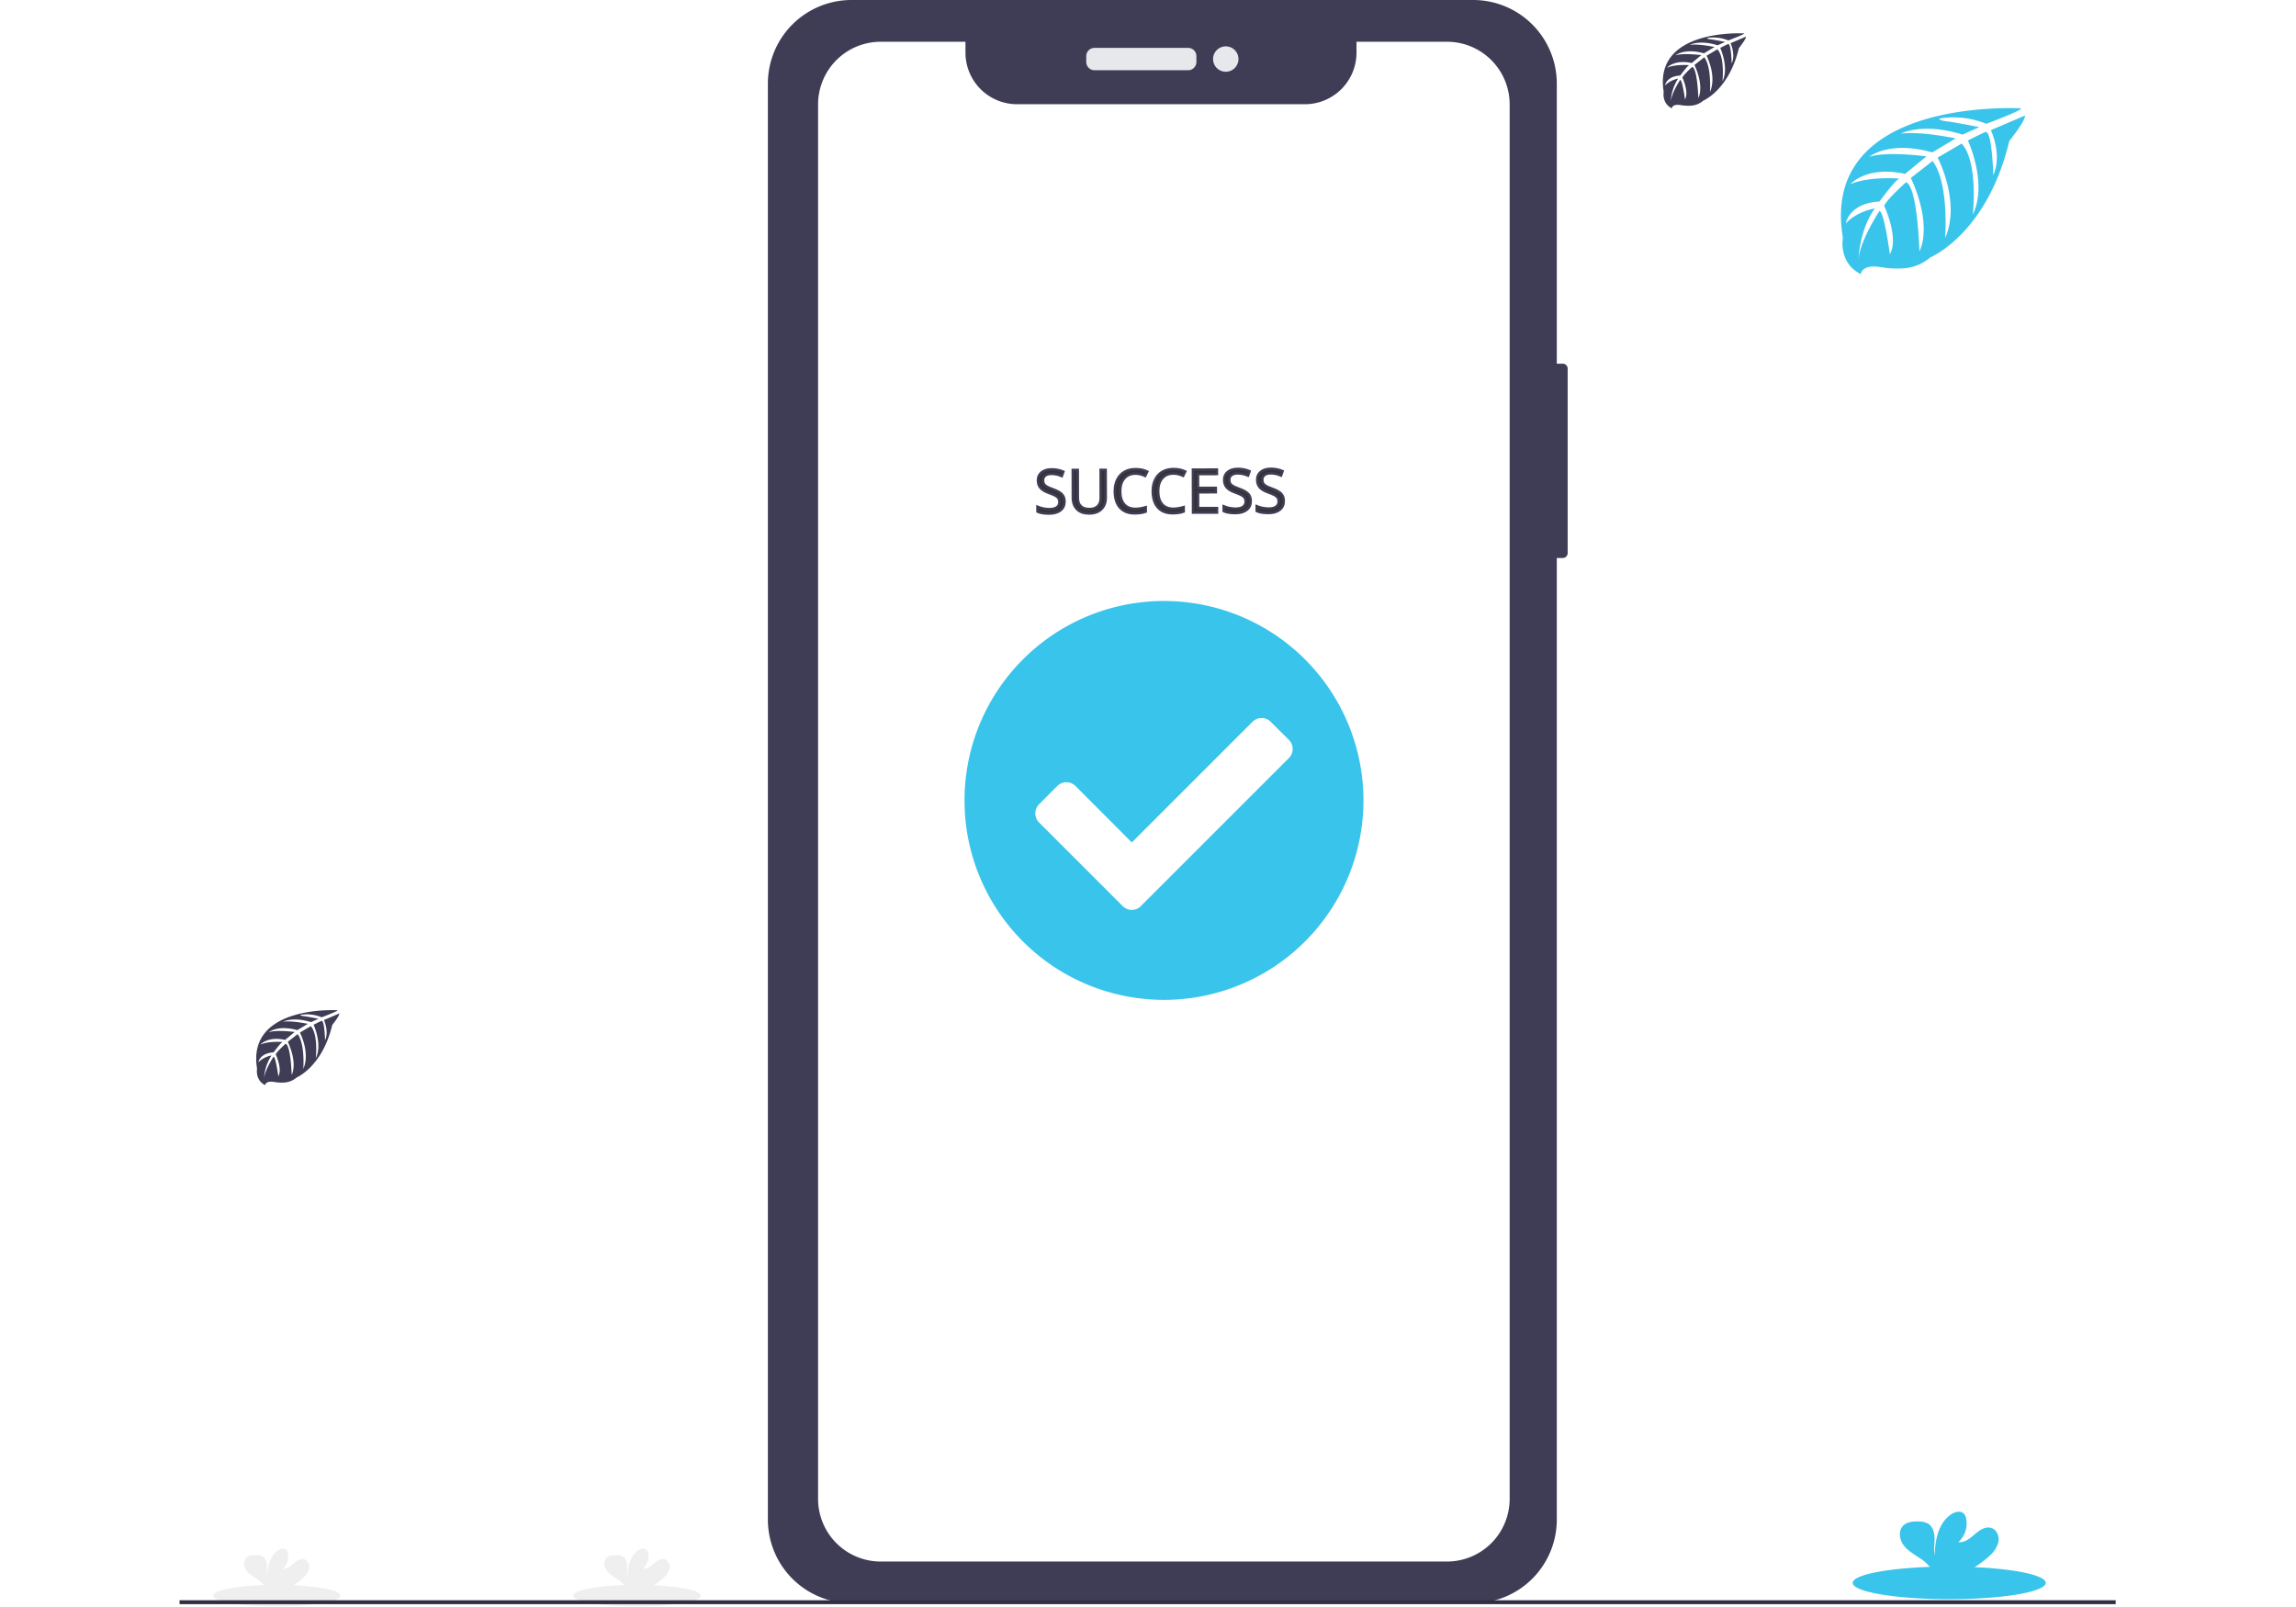 <?xml version="1.0" encoding="utf-8"?>
<svg id="master-artboard" viewBox="0 0 1400 980" version="1.1" xmlns="http://www.w3.org/2000/svg" x="0px" y="0px" style="enable-background:new 0 0 1400 980;" width="1400px" height="980px"><defs><linearGradient id="linear-gradient" x1="0.505" y1="1.007" x2="0.505" gradientUnits="objectBoundingBox">
      <stop offset="0" stop-color="gray" stop-opacity="0.251"/>
      <stop offset="0.54" stop-color="gray" stop-opacity="0.122"/>
      <stop offset="1" stop-color="gray" stop-opacity="0.102"/>
    </linearGradient><linearGradient id="gradient-1" x1="0.505" y1="1.007" x2="0.505" gradientUnits="objectBoundingBox">
      <stop offset="0" stop-color="gray" stop-opacity="0.251"/>
      <stop offset="0.54" stop-color="gray" stop-opacity="0.122"/>
      <stop offset="1" stop-color="gray" stop-opacity="0.102"/>
    </linearGradient></defs><rect id="ee-background" x="0" y="0" width="1400" height="980" style="fill: white; fill-opacity: 1; pointer-events: none;"/>


<g transform="matrix(1.308, 0, 0, 1.308, 109.5, -0)"><g id="Group_22" data-name="Group 22" transform="translate(-282 -122.601)">
    <g id="Group_2" data-name="Group 2" transform="translate(556.248 122.601)">
      <path d="M 2.29 0 H 8.704 A 2.29 2.29 0 0 1 10.994 2.29 V 88.314 A 2.29 2.29 0 0 1 8.704 90.604 H 2.29 A 2.29 2.29 0 0 1 0 88.314 V 2.29 A 2.29 2.29 0 0 1 2.29 0 Z" id="Rectangle_76" data-name="Rectangle 76" transform="translate(361.847 169.558)" fill="#3f3d56"/>
      <path d="M 38.99 0 H 328.788 A 38.99 38.99 0 0 1 367.778 38.99 V 708.465 A 38.99 38.99 0 0 1 328.788 747.455 H 38.99 A 38.99 38.99 0 0 1 0 708.465 V 38.99 A 38.99 38.99 0 0 1 38.99 0 Z" id="Rectangle_80" data-name="Rectangle 80" transform="translate(0)" fill="#3f3d56"/>
      <path id="Path_176" data-name="Path 176" d="M757.9,199H715.712v5.075a24.047,24.047,0,0,1-24.06,24.047H557.483a24.047,24.047,0,0,1-24.06-24.047V199h-39.5a29.209,29.209,0,0,0-29.209,29.209v650.15a29.209,29.209,0,0,0,29.209,29.209H757.9a29.209,29.209,0,0,0,29.209-29.209v-650.1A29.209,29.209,0,0,0,757.9,199Z" transform="translate(-441.311 -179.531)" fill="#fff"/>
      <path d="M 3.87 0 H 47.487 A 3.87 3.87 0 0 1 51.357 3.87 V 6.553 A 3.87 3.87 0 0 1 47.487 10.423 H 3.87 A 3.87 3.87 0 0 1 0 6.553 V 3.87 A 3.87 3.87 0 0 1 3.87 0 Z" id="Rectangle_81" data-name="Rectangle 81" transform="translate(148.414 22.322)" fill="#e6e8ec"/>
      <path d="M 11.838 5.919 A 5.919 5.919 0 0 1 5.919 11.838 A 5.919 5.919 0 0 1 0 5.919 A 5.919 5.919 0 0 1 5.919 0 A 5.919 5.919 0 0 1 11.838 5.919 Z" id="Ellipse_5" data-name="Ellipse 5" transform="translate(207.539 21.615)" fill="#e6e8ec"/>
      <path d="M 139.146 69.573 A 69.573 69.573 0 0 1 69.573 139.146 A 69.573 69.573 0 0 1 0 69.573 A 69.573 69.573 0 0 1 69.573 0 A 69.573 69.573 0 0 1 139.146 69.573 Z" id="Ellipse_11" data-name="Ellipse 11" transform="translate(116.562 313.331)" fill="#fff"/>
      <path id="Path_222" data-name="Path 222" d="M706.184,502.6A92.987,92.987,0,1,1,613.2,409.61,92.987,92.987,0,0,1,706.184,502.6ZM602.451,551.82l68.977-68.977a5.993,5.993,0,0,0,0-8.487l-8.487-8.425a5.981,5.981,0,0,0-8.475,0l-56.258,56.259-26.268-26.33a6.018,6.018,0,0,0-8.487,0l-8.487,8.537a6.018,6.018,0,0,0,0,8.487l39,38.986a5.993,5.993,0,0,0,8.487,0Z" transform="translate(-428.541 -129.411)" fill="#39C4EB"/>
    </g>
    
    <path d="M 89.99 7.609 A 44.995 7.609 0 0 1 44.995 15.218 A 44.995 7.609 0 0 1 0 7.609 A 44.995 7.609 0 0 1 44.995 0 A 44.995 7.609 0 0 1 89.99 7.609 Z" id="Ellipse_9" data-name="Ellipse 9" transform="translate(1061.967 852.981)" fill="#39C4EB"/>
    <path id="Path_179" data-name="Path 179" d="M921.506,843.366a13.1,13.1,0,0,0,4.286-6.479c.559-2.562-.537-5.6-3-6.591-2.753-1.052-5.7.862-7.923,2.786s-4.789,4.129-7.71,3.715A11.727,11.727,0,0,0,910.8,825.82a4.622,4.622,0,0,0-1.018-2.238c-1.522-1.634-4.3-.94-6.121.358-5.819,4.084-7.441,12-7.475,19.1-.593-2.562-.09-5.237-.112-7.833s-.727-5.6-2.954-6.971a8.885,8.885,0,0,0-4.476-1.052c-2.618-.1-5.528.168-7.318,2.081-2.238,2.372-1.634,6.356.291,8.952s4.868,4.263,7.576,6.065a16.786,16.786,0,0,1,5.4,5.159,4.656,4.656,0,0,1,.4.929h16.349a45.945,45.945,0,0,0,10.161-7Z" transform="translate(204.065 4.781)" fill="#39C4EB"/>
    <path d="M 59.388 5.022 A 29.694 5.022 0 0 1 29.694 10.044 A 29.694 5.022 0 0 1 0 5.022 A 29.694 5.022 0 0 1 29.694 0 A 29.694 5.022 0 0 1 59.388 5.022 Z" id="Ellipse_9-2" data-name="Ellipse 9" transform="translate(465.518 861.513)" fill="#efefef"/>
    <path id="Path_179-2" data-name="Path 179" d="M907.354,836.313a8.648,8.648,0,0,0,2.828-4.276,3.813,3.813,0,0,0-1.979-4.35c-1.817-.694-3.759.569-5.228,1.839s-3.161,2.725-5.088,2.452a7.739,7.739,0,0,0,2.4-7.244,3.05,3.05,0,0,0-.672-1.477c-1-1.078-2.836-.62-4.039.236-3.84,2.7-4.911,7.916-4.933,12.606-.391-1.691-.059-3.456-.074-5.169s-.48-3.692-1.95-4.6a5.864,5.864,0,0,0-2.954-.694c-1.728-.066-3.648.111-4.83,1.374-1.477,1.566-1.078,4.195.192,5.908s3.212,2.814,5,4a11.077,11.077,0,0,1,3.567,3.4,3.078,3.078,0,0,1,.266.613h10.789a30.322,30.322,0,0,0,6.705-4.623Z" transform="translate(-399.861 22.01)" fill="#efefef"/>
    <path d="M 59.388 5.022 A 29.694 5.022 0 0 1 29.694 10.044 A 29.694 5.022 0 0 1 0 5.022 A 29.694 5.022 0 0 1 29.694 0 A 29.694 5.022 0 0 1 59.388 5.022 Z" id="Ellipse_12" data-name="Ellipse 12" transform="translate(297.586 861.513)" fill="#efefef"/>
    <path id="Path_223" data-name="Path 223" d="M907.354,836.313a8.648,8.648,0,0,0,2.828-4.276,3.813,3.813,0,0,0-1.979-4.35c-1.817-.694-3.759.569-5.228,1.839s-3.161,2.725-5.088,2.452a7.739,7.739,0,0,0,2.4-7.244,3.05,3.05,0,0,0-.672-1.477c-1-1.078-2.836-.62-4.039.236-3.84,2.7-4.911,7.916-4.933,12.606-.391-1.691-.059-3.456-.074-5.169s-.48-3.692-1.95-4.6a5.864,5.864,0,0,0-2.954-.694c-1.728-.066-3.648.111-4.83,1.374-1.477,1.566-1.078,4.195.192,5.908s3.212,2.814,5,4a11.077,11.077,0,0,1,3.567,3.4,3.078,3.078,0,0,1,.266.613h10.789a30.322,30.322,0,0,0,6.705-4.623Z" transform="translate(-567.793 22.01)" fill="#efefef"/>
    <path d="M 0 0 H 902.567 V 1.821 H 0 V 0 Z" id="Rectangle_22" data-name="Rectangle 22" transform="translate(282 868.689)" fill="#2f2e41"/>
    <path id="Path_177" data-name="Path 177" d="M854.367,156.943s-94.221-5.685-83.12,60.337c0,0-2.238,11.671,8.37,16.964,0,0,.168-4.89,9.668-3.223a44.2,44.2,0,0,0,10.239.492,21.329,21.329,0,0,0,12.51-5.114h0s26.487-10.944,36.782-54.227c0,0,7.62-9.444,7.318-11.873l-15.9,6.792s5.438,11.47,1.119,21c0,0-.515-20.59-3.57-20.142-.615.09-8.258,3.972-8.258,3.972s9.344,19.974,2.294,34.5c0,0,2.674-24.618-5.215-33.056l-11.19,6.535s10.922,20.635,3.514,37.476c0,0,1.9-25.827-5.875-35.887l-10.138,7.911s10.261,20.332,4.006,34.3c0,0-.817-30.057-6.2-32.328,0,0-8.874,7.833-10.228,11.033,0,0,7.027,14.771,2.663,22.559,0,0-2.674-20.03-4.868-20.142,0,0-8.84,13.271-9.758,22.38,0,0,.381-13.529,7.62-23.633,0,0-8.549,1.466-13.54,7,0,0,1.376-9.377,15.722-10.205,0,0,7.307-10.071,9.254-10.675,0,0-14.256-1.2-22.906,2.641,0,0,7.609-8.851,25.525-4.823l10.015-8.18s-18.777-2.563-26.744.269c0,0,9.165-7.833,29.441-2.126l10.9-6.513s-16.013-3.447-25.547-2.238c0,0,10.071-5.427,28.747.459l7.833-3.5s-11.727-2.305-15.163-2.674-3.614-1.309-3.614-1.309a40.676,40.676,0,0,1,22.033,2.451S854.647,157.984,854.367,156.943Z" transform="translate(286.143 16.182)" fill="#39C4EB"/>
    <path id="Path_178" data-name="Path 178" d="M763.1,130.7s-42.522-2.563-37.554,27.27c0,0-1,5.271,3.782,7.665,0,0,.078-2.238,4.375-1.466a19.593,19.593,0,0,0,4.621.224,9.579,9.579,0,0,0,5.651-2.328h0s11.973-4.946,16.628-24.506c0,0,3.435-4.263,3.3-5.36l-7.184,3.066s2.451,5.181.526,9.489c0,0-.235-9.3-1.611-9.086-.28,0-3.738,1.8-3.738,1.8s4.23,9.03,1.041,15.588c0,0,1.208-11.123-2.361-14.939l-5.058,3s4.935,9.321,1.589,16.931c0,0,.862-11.671-2.652-16.214l-4.577,3.581s4.633,9.187,1.813,15.5c0,0-.38-13.585-2.809-14.614,0,0-4.006,3.536-4.622,4.991,0,0,3.178,6.714,1.209,10.194,0,0-1.209-9.053-2.238-9.1,0,0-3.995,6-4.409,10.071a21.842,21.842,0,0,1,3.447-10.675,12.04,12.04,0,0,0-6.121,3.167s.627-4.241,7.106-4.61c0,0,3.357-4.554,4.185-4.834,0,0-6.445-.537-10.351,1.2,0,0,3.435-3.995,11.526-2.182l4.476-3.693S734.6,139.7,731,140.946c0,0,4.14-3.536,13.305-.962l4.924-2.943s-7.24-1.555-11.548-1c0,0,4.554-2.451,12.992.2l3.525-1.578s-5.3-1.041-6.86-1.209-1.634-.593-1.634-.593a18.34,18.34,0,0,1,9.959,1.119S763.231,131.166,763.1,130.7Z" transform="translate(248.313 7.472)" fill="#3f3d56"/>
    <path id="Path_224" data-name="Path 224" d="M763.1,130.7s-42.522-2.563-37.554,27.27c0,0-1,5.271,3.782,7.665,0,0,.078-2.238,4.375-1.466a19.593,19.593,0,0,0,4.621.224,9.579,9.579,0,0,0,5.651-2.328h0s11.973-4.946,16.628-24.506c0,0,3.435-4.263,3.3-5.36l-7.184,3.066s2.451,5.181.526,9.489c0,0-.235-9.3-1.611-9.086-.28,0-3.738,1.8-3.738,1.8s4.23,9.03,1.041,15.588c0,0,1.208-11.123-2.361-14.939l-5.058,3s4.935,9.321,1.589,16.931c0,0,.862-11.671-2.652-16.214l-4.577,3.581s4.633,9.187,1.813,15.5c0,0-.38-13.585-2.809-14.614,0,0-4.006,3.536-4.622,4.991,0,0,3.178,6.714,1.209,10.194,0,0-1.209-9.053-2.238-9.1,0,0-3.995,6-4.409,10.071a21.842,21.842,0,0,1,3.447-10.675,12.04,12.04,0,0,0-6.121,3.167s.627-4.241,7.106-4.61c0,0,3.357-4.554,4.185-4.834,0,0-6.445-.537-10.351,1.2,0,0,3.435-3.995,11.526-2.182l4.476-3.693S734.6,139.7,731,140.946c0,0,4.14-3.536,13.305-.962l4.924-2.943s-7.24-1.555-11.548-1c0,0,4.554-2.451,12.992.2l3.525-1.578s-5.3-1.041-6.86-1.209-1.634-.593-1.634-.593a18.34,18.34,0,0,1,9.959,1.119S763.231,131.166,763.1,130.7Z" transform="translate(-407.428 462.909)" fill="#3f3d56"/>
  <path d="M 657.714 314.967 C 657.714 316.473 657.168 317.65 656.074 318.497 C 654.981 319.337 653.498 319.757 651.624 319.757 C 649.591 319.757 648.028 319.497 646.934 318.977 L 646.934 317.057 C 647.641 317.35 648.408 317.583 649.234 317.757 C 650.061 317.93 650.881 318.017 651.694 318.017 C 653.021 318.017 654.021 317.763 654.694 317.257 C 655.368 316.757 655.704 316.057 655.704 315.157 C 655.704 314.563 655.584 314.077 655.344 313.697 C 655.104 313.317 654.708 312.967 654.154 312.647 C 653.594 312.327 652.744 311.963 651.604 311.557 C 650.011 310.99 648.871 310.313 648.184 309.527 C 647.498 308.747 647.154 307.73 647.154 306.477 C 647.154 305.15 647.651 304.097 648.644 303.317 C 649.638 302.537 650.951 302.147 652.584 302.147 C 654.291 302.147 655.858 302.46 657.284 303.087 L 656.664 304.817 C 655.251 304.223 653.874 303.927 652.534 303.927 C 651.481 303.927 650.658 304.153 650.064 304.607 C 649.471 305.06 649.174 305.69 649.174 306.497 C 649.174 307.09 649.284 307.577 649.504 307.957 C 649.724 308.337 650.094 308.683 650.614 308.997 C 651.134 309.317 651.928 309.667 652.994 310.047 C 654.794 310.687 656.031 311.373 656.704 312.107 C 657.378 312.84 657.714 313.793 657.714 314.967 ZM 674.153 302.397 L 674.153 313.477 C 674.153 315.43 673.563 316.967 672.383 318.087 C 671.203 319.2 669.583 319.757 667.523 319.757 C 665.463 319.757 663.867 319.197 662.733 318.077 C 661.607 316.95 661.043 315.403 661.043 313.437 L 661.043 302.397 L 663.033 302.397 L 663.033 313.577 C 663.033 315.003 663.423 316.1 664.203 316.867 C 664.99 317.633 666.14 318.017 667.653 318.017 C 669.1 318.017 670.213 317.63 670.993 316.857 C 671.773 316.09 672.163 314.987 672.163 313.547 L 672.163 302.397 L 674.153 302.397 ZM 686.023 303.927 C 684.143 303.927 682.656 304.553 681.563 305.807 C 680.476 307.06 679.933 308.777 679.933 310.957 C 679.933 313.203 680.456 314.937 681.503 316.157 C 682.556 317.377 684.056 317.987 686.003 317.987 C 687.196 317.987 688.559 317.773 690.093 317.347 L 690.093 319.097 C 688.906 319.537 687.439 319.757 685.693 319.757 C 683.173 319.757 681.226 318.993 679.853 317.467 C 678.479 315.933 677.793 313.757 677.793 310.937 C 677.793 309.17 678.126 307.623 678.793 306.297 C 679.453 304.97 680.403 303.947 681.643 303.227 C 682.889 302.507 684.356 302.147 686.043 302.147 C 687.843 302.147 689.416 302.477 690.763 303.137 L 689.913 304.847 C 688.619 304.233 687.323 303.927 686.023 303.927 ZM 701.16 303.927 C 699.28 303.927 697.793 304.553 696.7 305.807 C 695.613 307.06 695.07 308.777 695.07 310.957 C 695.07 313.203 695.594 314.937 696.64 316.157 C 697.693 317.377 699.193 317.987 701.14 317.987 C 702.333 317.987 703.697 317.773 705.23 317.347 L 705.23 319.097 C 704.043 319.537 702.577 319.757 700.83 319.757 C 698.31 319.757 696.363 318.993 694.99 317.467 C 693.617 315.933 692.93 313.757 692.93 310.937 C 692.93 309.17 693.263 307.623 693.93 306.297 C 694.59 304.97 695.54 303.947 696.78 303.227 C 698.027 302.507 699.493 302.147 701.18 302.147 C 702.98 302.147 704.553 302.477 705.9 303.137 L 705.05 304.847 C 703.757 304.233 702.46 303.927 701.16 303.927 ZM 718.518 319.527 L 708.968 319.527 L 708.968 302.397 L 718.518 302.397 L 718.518 304.167 L 710.958 304.167 L 710.958 309.687 L 718.058 309.687 L 718.058 311.437 L 710.958 311.437 L 710.958 317.747 L 718.518 317.747 L 718.518 319.527 ZM 731.973 314.967 C 731.973 316.473 731.426 317.65 730.333 318.497 C 729.239 319.337 727.756 319.757 725.883 319.757 C 723.849 319.757 722.286 319.497 721.193 318.977 L 721.193 317.057 C 721.899 317.35 722.666 317.583 723.493 317.757 C 724.319 317.93 725.139 318.017 725.953 318.017 C 727.279 318.017 728.279 317.763 728.953 317.257 C 729.626 316.757 729.963 316.057 729.963 315.157 C 729.963 314.563 729.843 314.077 729.603 313.697 C 729.363 313.317 728.966 312.967 728.413 312.647 C 727.853 312.327 727.003 311.963 725.863 311.557 C 724.269 310.99 723.129 310.313 722.443 309.527 C 721.756 308.747 721.413 307.73 721.413 306.477 C 721.413 305.15 721.909 304.097 722.903 303.317 C 723.896 302.537 725.209 302.147 726.843 302.147 C 728.549 302.147 730.116 302.46 731.543 303.087 L 730.923 304.817 C 729.509 304.223 728.133 303.927 726.793 303.927 C 725.739 303.927 724.916 304.153 724.323 304.607 C 723.729 305.06 723.433 305.69 723.433 306.497 C 723.433 307.09 723.543 307.577 723.763 307.957 C 723.983 308.337 724.353 308.683 724.873 308.997 C 725.393 309.317 726.186 309.667 727.253 310.047 C 729.053 310.687 730.289 311.373 730.963 312.107 C 731.636 312.84 731.973 313.793 731.973 314.967 ZM 745.142 314.967 C 745.142 316.473 744.595 317.65 743.502 318.497 C 742.409 319.337 740.925 319.757 739.052 319.757 C 737.019 319.757 735.455 319.497 734.362 318.977 L 734.362 317.057 C 735.069 317.35 735.835 317.583 736.662 317.757 C 737.489 317.93 738.309 318.017 739.122 318.017 C 740.449 318.017 741.449 317.763 742.122 317.257 C 742.795 316.757 743.132 316.057 743.132 315.157 C 743.132 314.563 743.012 314.077 742.772 313.697 C 742.532 313.317 742.135 312.967 741.582 312.647 C 741.022 312.327 740.172 311.963 739.032 311.557 C 737.439 310.99 736.299 310.313 735.612 309.527 C 734.925 308.747 734.582 307.73 734.582 306.477 C 734.582 305.15 735.079 304.097 736.072 303.317 C 737.065 302.537 738.379 302.147 740.012 302.147 C 741.719 302.147 743.285 302.46 744.712 303.087 L 744.092 304.817 C 742.679 304.223 741.302 303.927 739.962 303.927 C 738.909 303.927 738.085 304.153 737.492 304.607 C 736.899 305.06 736.602 305.69 736.602 306.497 C 736.602 307.09 736.712 307.577 736.932 307.957 C 737.152 308.337 737.522 308.683 738.042 308.997 C 738.562 309.317 739.355 309.667 740.422 310.047 C 742.222 310.687 743.459 311.373 744.132 312.107 C 744.805 312.84 745.142 313.793 745.142 314.967 Z" transform="matrix(1.169, -0.003, 0.003, 1.169, -75.286, -9.812)" style="fill: rgb(51, 51, 51); white-space: pre; color: rgb(51, 51, 51); stroke: rgb(63, 61, 86);"/></g></g></svg>